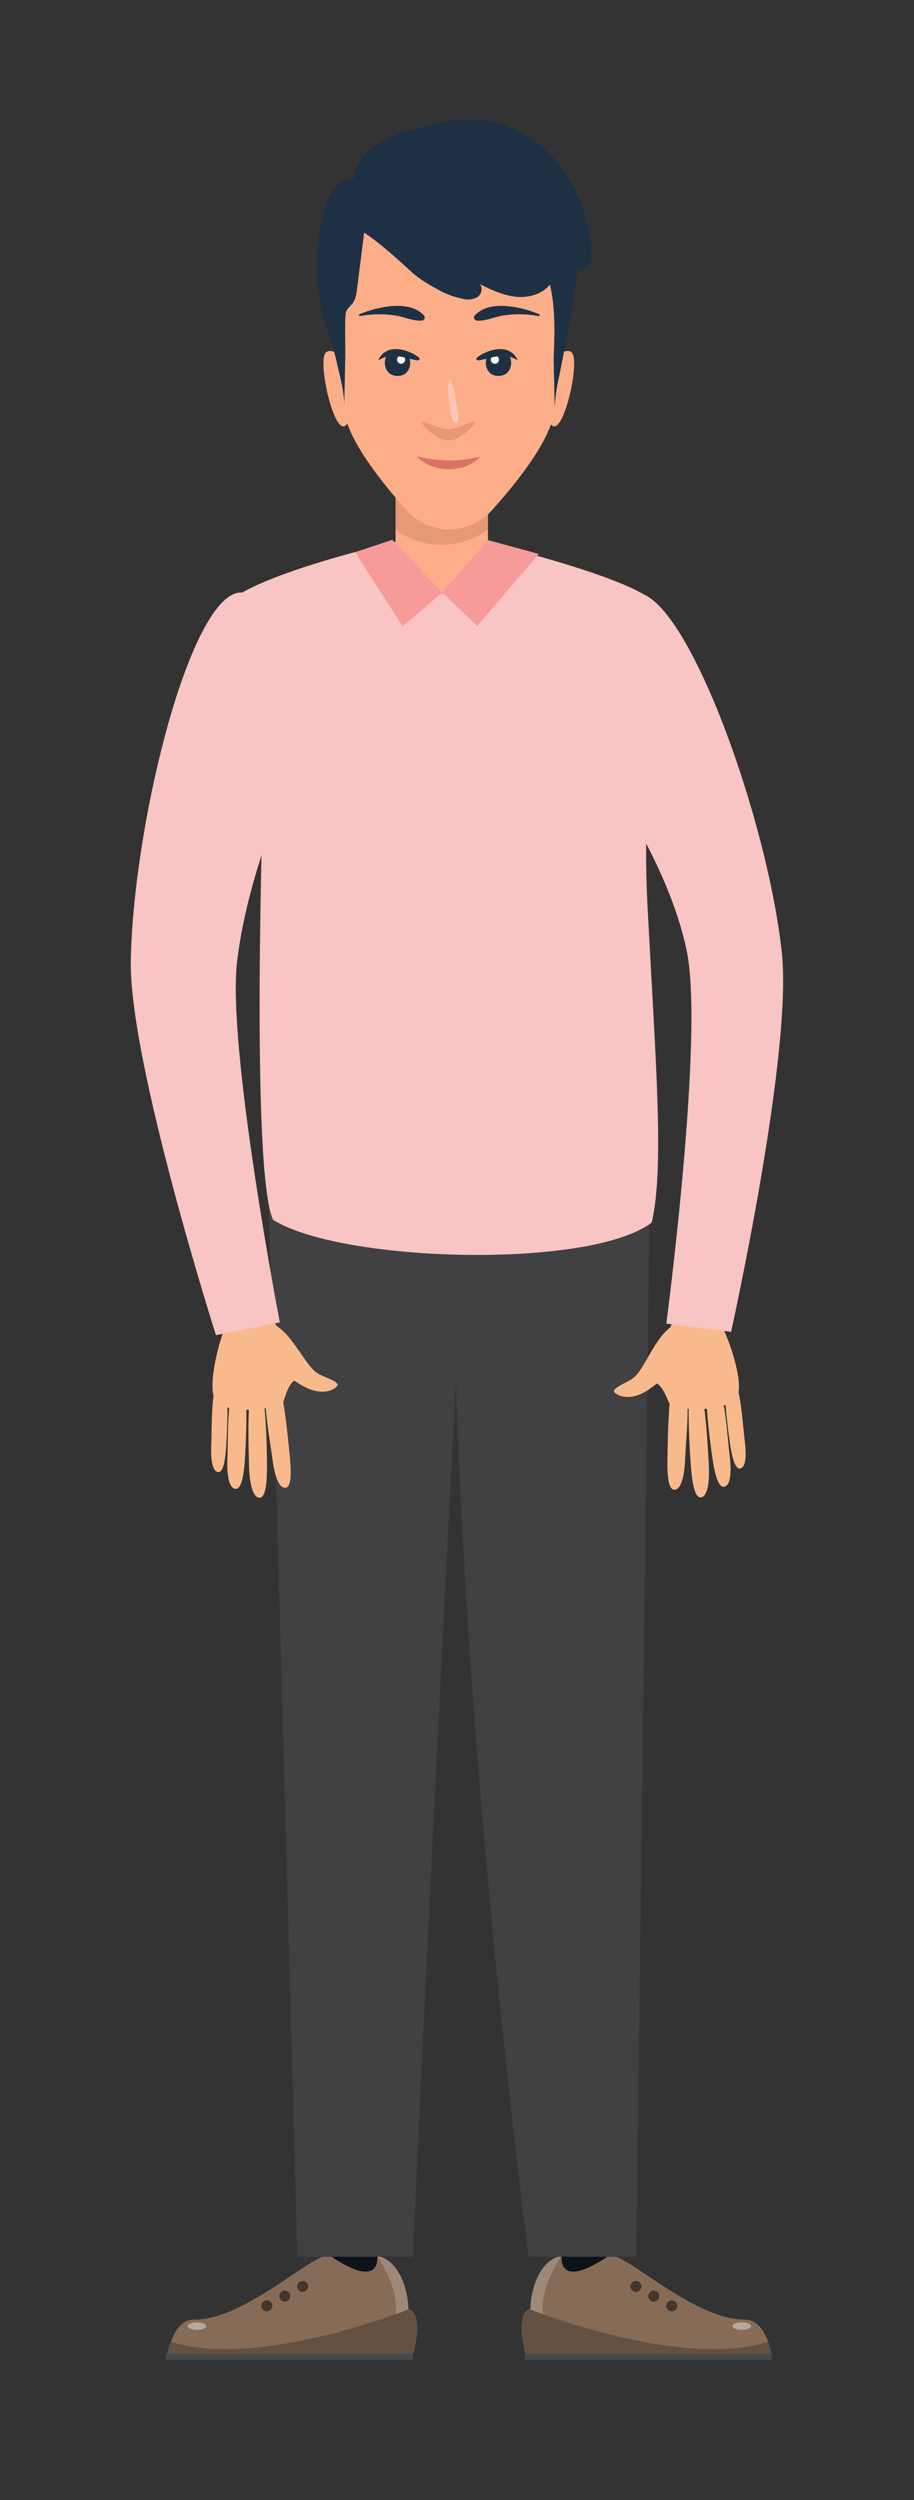 <svg xmlns="http://www.w3.org/2000/svg" viewBox="0 0 300.52 821.26"><rect x="0" y="0" width="300.52" height="821.26" fill="#333333" stroke="none"/><defs><style>.cls-1{fill:#0e131a;}.cls-2{fill:#866c57;}.cls-3{fill:#9e8979;}.cls-4{fill:#474849;}.cls-5{fill:#655141;}.cls-6{fill:#43362c;}.cls-7{fill:#b6a79a;}.cls-8{fill:#414042;}.cls-9{fill:#f8c4c4;}.cls-10{fill:#fcae88;}.cls-11{fill:#b06d4d;opacity:0.32;}.cls-12{fill:#f8ba8c;}.cls-13{fill:#f79a9a;}.cls-14{fill:#1e3144;}.cls-15{fill:#fff;}.cls-16{fill:#db7269;}.cls-17{fill:#ffc5b6;}</style></defs><g id="OBJECT"><g id="doctor"><polygon class="cls-1" points="201.35 756.89 202.73 723.68 184.85 723.68 183.47 756.89 201.35 756.89"/><path class="cls-2" d="M253.64,773.14H172.72s-1.88-6.78-.95-11.09c.35-1.68,1.14-3,2.62-3.37,0-5.28,2.5-16.13,10.28-17.52h0c0,.38-1.42,11.23,15.3,0,4.16-2.79,27.73,21.11,45.05,20.85,4-.06,6.35,4,7.54,7.26A24.47,24.47,0,0,1,253.64,773.14Z"/><path class="cls-3" d="M184.67,741.05c-.24.33-9.17,12.9-5.33,22.37a22.3,22.3,0,0,1-7.57-1.49c.35-1.67,1.14-3,2.62-3.36,0-5.29,2.5-16.13,10.28-17.52Z"/><rect class="cls-4" x="172.45" y="773.14" width="81.25" height="2.12"/><path class="cls-5" d="M253.64,773.14H172.72s-3.62-13.07,1.67-14.46c0,0,49.43,19.76,78.17,10.59A24.47,24.47,0,0,1,253.64,773.14Z"/><path class="cls-6" d="M210.9,751.09a1.81,1.81,0,1,1-1.8-1.81A1.8,1.8,0,0,1,210.9,751.09Z"/><path class="cls-6" d="M216.79,754.29a1.81,1.81,0,1,1-1.81-1.81A1.81,1.81,0,0,1,216.79,754.29Z"/><path class="cls-6" d="M222.68,757.49a1.81,1.81,0,1,1-1.81-1.81A1.81,1.81,0,0,1,222.68,757.49Z"/><path class="cls-7" d="M246.92,764.13c0,.68-1.37,1.24-3.06,1.24s-3.06-.56-3.06-1.24,1.37-1.24,3.06-1.24S246.92,763.44,246.92,764.13Z"/><polygon class="cls-1" points="107.26 756.89 105.88 723.68 123.75 723.68 125.14 756.89 107.26 756.89"/><path class="cls-2" d="M55,773.14h80.92s1.88-6.78,1-11.09c-.35-1.68-1.14-3-2.62-3.37,0-5.28-2.5-16.13-10.28-17.52h0c0,.38,1.42,11.23-15.3,0-4.16-2.79-27.73,21.11-45,20.85-4.05-.06-6.35,4-7.54,7.26A24.47,24.47,0,0,0,55,773.14Z"/><path class="cls-3" d="M123.94,741.05c.24.33,9.17,12.9,5.33,22.37a22.3,22.3,0,0,0,7.57-1.49c-.35-1.67-1.14-3-2.62-3.36,0-5.29-2.5-16.13-10.28-17.52Z"/><rect class="cls-4" x="54.47" y="773.14" width="81.25" height="2.12"/><path class="cls-5" d="M55,773.14h80.92s3.62-13.07-1.67-14.46c0,0-49.44,19.76-78.17,10.59A24.47,24.47,0,0,0,55,773.14Z"/><path class="cls-6" d="M97.71,751.09a1.81,1.81,0,1,0,1.8-1.81A1.8,1.8,0,0,0,97.71,751.09Z"/><path class="cls-6" d="M91.82,754.29a1.81,1.81,0,1,0,1.81-1.81A1.81,1.81,0,0,0,91.82,754.29Z"/><path class="cls-6" d="M85.93,757.49a1.81,1.81,0,1,0,1.81-1.81A1.81,1.81,0,0,0,85.93,757.49Z"/><path class="cls-7" d="M61.69,764.13c0,.68,1.37,1.24,3.06,1.24s3.06-.56,3.06-1.24-1.37-1.24-3.06-1.24S61.69,763.44,61.69,764.13Z"/><path class="cls-8" d="M88.3,395.16l9.48,346.19h37.95c6.67-146.07,14.2-288.06,14.2-288.06s2.47,117.23,23.87,288.06h35.39l4.4-346.19Z"/></g><path class="cls-9" d="M214.27,401.62c-20.33,15.45-102.3,13.13-124.5-.92-7.44-16.23-3.22-140.79-3.22-140.79S69,204.54,74.1,198.79c10.32-11.69,70.69-24.22,70.69-24.22s64.23,14.18,71.26,24.22c3.41,4.88-5.71,50.08-3.15,98.89C215.62,349.35,218.48,383.84,214.27,401.62Z"/><rect class="cls-10" x="130.06" y="158.47" width="30.38" height="36.74"/><path class="cls-11" d="M130.06,158.47V174a25.7,25.7,0,0,0,30.38,0V158.47Z"/><path class="cls-12" d="M242.71,457.72c2-7.12-8-33.05-14-32.9C223.7,425,215.66,445,216,454.5c1.94,1.09,3.37,4.92,4.16,6.78S240.73,464.85,242.71,457.72Z"/><path class="cls-12" d="M227.2,482c-.42-5.18-.89-13.32-.74-20.43a15.84,15.84,0,0,0,4.82-1c1,6.6,1.45,15,1.74,20,.41,7.33-.6,11.07-2.55,11.32C228.8,492.15,227.72,488.72,227.2,482Z"/><path class="cls-12" d="M234.28,479.24c-.72-4.83-1.69-12.44-2-19.1a19.81,19.81,0,0,0,5.11-1.38c1.43,6.14,1.89,14.29,2.47,19,.86,6.84.09,10.37-1.8,10.66C236.47,488.68,235.21,485.5,234.28,479.24Z"/><path class="cls-12" d="M240.08,474.59c-.62-4.12-1.45-10.62-1.69-16.3a16.34,16.34,0,0,0,4.37-1.18c1.22,5.25,1.6,12.19,2.11,16.22.73,5.84.07,8.85-1.54,9.1C242,482.65,240.87,479.94,240.08,474.59Z"/><path class="cls-12" d="M219.45,479.69c.09-4.88.14-14.33,1-20.94,1.62.14,4,1.6,5.53,1.26.39,6.3-.51,14.4-.71,19.16-.29,6.89-1.63,10.24-3.54,10.22C220.05,489.37,219.33,486,219.45,479.69Z"/><path class="cls-12" d="M208.27,452.64c3.82-3,7.17-13.75,12.93-17.1.88,1.38,5.28,8.1,6.49,9.12-4.78,4.13-10.37,9-14.27,11.74-5.66,3.94-10.28,2.42-11.41.89C201,456,206.34,454.18,208.27,452.64Z"/><path class="cls-9" d="M240.38,437.52l-21.3-2.69s12.52-94.52,6.72-122.45c-6.42-30.95-29.71-61.6-29.71-61.6s-1.28-61.71,15.19-55.65,41.09,74.7,45.78,117.74C260.68,346.08,240.38,437.52,240.38,437.52Z"/><path class="cls-12" d="M70.35,458.91c-2.54-7,5.26-33.6,11.29-33.93,5-.28,14.64,19.09,15.1,28.55-1.85,1.25-3,5.18-3.61,7.1S72.91,465.85,70.35,458.91Z"/><path class="cls-12" d="M87.78,481.88c0-5.2-.19-13.35-.91-20.42a16.13,16.13,0,0,1-4.9-.63c-.5,6.66-.23,15.06-.11,20.11.18,7.33,1.5,11,3.46,11.08C87,492.1,87.8,488.59,87.78,481.88Z"/><path class="cls-12" d="M80.5,479.67c.32-4.87.67-12.53.42-19.2a19.82,19.82,0,0,1-5.21-1c-.93,6.24-.72,14.39-.93,19.14-.3,6.89.75,10.35,2.65,10.49C79.07,489.26,80.07,486,80.5,479.67Z"/><path class="cls-12" d="M74.34,475.51c.28-4.16.58-10.7.37-16.39a16.42,16.42,0,0,1-4.46-.82c-.78,5.33-.61,12.28-.78,16.34-.26,5.88.64,8.83,2.26,8.95C73.13,483.69,74,480.9,74.34,475.51Z"/><path class="cls-12" d="M95.32,478.93c-.49-4.86-1.3-14.28-2.66-20.8-1.6.27-3.84,1.91-5.41,1.7.13,6.31,1.67,14.32,2.26,19,.84,6.84,2.45,10.08,4.35,9.9C95.5,488.61,95.94,485.23,95.32,478.93Z"/><path class="cls-12" d="M104.27,451.06c-4.06-2.72-8.26-13.13-14.28-16-.75,1.44-4.6,8.5-5.72,9.61,5.09,3.73,11.07,8.16,15.17,10.55,6,3.47,10.44,1.59,11.45,0C111.76,453.79,106.32,452.44,104.27,451.06Z"/><path class="cls-9" d="M71,438.61l21-4.22s-17.32-90-14.07-118.28c3.59-31.3,19.75-65.33,19.75-65.33s-5.1-62.78-21-55.56S43.81,272.34,43,315.57C42.43,348.93,71,438.61,71,438.61Z"/><polygon class="cls-13" points="145.42 194.64 132.37 205.74 116.79 181.4 128.95 177.32 145.42 194.64"/><polygon class="cls-13" points="145.42 194.64 156.91 205.63 177.14 181.97 160.51 177.45 145.42 194.64"/><path class="cls-10" d="M181.65,120.14s2.78-6.32,6.12-4.53-2.38,27.64-6.31,24.16S181.65,120.14,181.65,120.14Z"/><path class="cls-10" d="M113.47,120.14s-2.78-6.32-6.12-4.53,2.39,27.64,6.32,24.16S113.47,120.14,113.47,120.14Z"/><path class="cls-10" d="M147.75,173.94h0a19.05,19.05,0,0,1-14.13-6.43c-7.83-8.68-20.44-24.16-20.44-33.82L111,96.44c0-20.38,17.62-33.37,36.71-33.37h0c11.83,0,23.09,4.89,29.95,13.46a30.93,30.93,0,0,1,6.76,19.66l-2.14,37.5c0,9.66-12.62,25.14-20.45,33.82A19,19,0,0,1,147.75,173.94Z"/><path class="cls-14" d="M188.67,61.58a45.23,45.23,0,0,0-4.75-7.43c-6.3-8-15.66-13.77-25.8-14.81-7.69-.78-15.39,1.09-22.79,3.32-4.23,1.28-8.5,2.72-12.1,5.28s-6.51,6.45-6.91,10.85a7.59,7.59,0,0,0-6.25,3A18.23,18.23,0,0,0,107,68.29a66.66,66.66,0,0,0-2.29,10.85,68,68,0,0,0,.68,21.25c1.22,6.35,3.88,12,5.27,18.36,1,4.7,2.62,10,2.52,14.85,0,0,.33-15.72.33-15.74.07-3.42-.07-6.84,0-10.26a37.8,37.8,0,0,1,.13-4.39c.2-1.56,1-2.09,2-3.19,1.24-1.35,1.52-3.29,1.75-5.11q1.17-9.24,2.35-18.5c5.91,4,11,8.76,16.24,13.54a44.2,44.2,0,0,0,7,4.58,28.5,28.5,0,0,0,9,3.6,6.79,6.79,0,0,0,4.93-.49c1.43-.92,2-3.2.76-4.33,3.77,1.84,7.64,3.7,11.81,4.16s8.77-.73,11.33-4c1.87,7.79,1.54,16.45,1.23,24.44l.33,15.74A65.06,65.06,0,0,1,184,122.94c2.32-11.54,4.25-23,6-34.69,1.3.8,3.1-.06,3.84-1.39a7.85,7.85,0,0,0,.58-4.46A55.24,55.24,0,0,0,188.67,61.58Z"/><path class="cls-11" d="M152.43,139.7a21.64,21.64,0,0,1-5,1.39,21.62,21.62,0,0,1-5-1.39c-2.06-1-3.83-1.5-3.78-.87s4.76,5.88,8.78,5.88,8.74-5.25,8.78-5.88S154.49,138.73,152.43,139.7Z"/><path class="cls-14" d="M130.71,123.51c5.56,0,5.57-8.65,0-8.65s-5.57,8.65,0,8.65Z"/><path class="cls-15" d="M133.21,118.16a1.33,1.33,0,1,1-1.33-1.34A1.33,1.33,0,0,1,133.21,118.16Z"/><path class="cls-14" d="M124.55,118.34c4.12-2.85,8.35-.67,12.68.06.48.08,1-.54.54-.92-3.76-3-11-4.7-13.31.77,0,0,0,.13.09.09Z"/><path class="cls-14" d="M163.89,123.51c-5.56,0-5.57-8.65,0-8.65s5.57,8.65,0,8.65Z"/><path class="cls-15" d="M161.38,118.16a1.34,1.34,0,1,0,1.33-1.34A1.34,1.34,0,0,0,161.38,118.16Z"/><path class="cls-14" d="M170.13,118.25c-2.34-5.47-9.55-3.75-13.31-.77-.48.38.06,1,.54.92,4.33-.73,8.57-2.91,12.68-.06.06,0,.11,0,.09-.09Z"/><path class="cls-14" d="M118.42,103.84a34,34,0,0,1,11.81-.15c2.81.44,5.6,1.84,8.42,1.62a1,1,0,0,0,.7-1.71c-4.84-5.3-15.45-2.73-21.1-.39a.33.33,0,0,0,.17.63Z"/><path class="cls-14" d="M177.25,103.21c-5.66-2.35-16.26-4.91-21.11.39a1,1,0,0,0,.71,1.71c2.79.22,5.63-1.19,8.41-1.62a33.7,33.7,0,0,1,11.81.15.33.33,0,0,0,.18-.63Z"/><path class="cls-16" d="M137,149.86c1.87.43,3.59.81,5.31,1a38.64,38.64,0,0,0,5.12.4,36.94,36.94,0,0,0,5.13-.29c1.73-.2,3.46-.54,5.34-.92a12.11,12.11,0,0,1-4.79,3.12,16.19,16.19,0,0,1-11.39-.13A12.15,12.15,0,0,1,137,149.86Z"/><path class="cls-17" d="M147.54,124.82c-.56,2.56-.14,5,.21,7.57.27,2,.19,4.44,1.37,6.12a.77.77,0,0,0,1.4-.18c.57-2-.23-4.25-.57-6.24-.42-2.55-.68-5-1.88-7.34a.29.29,0,0,0-.53.07Z"/></g></svg>